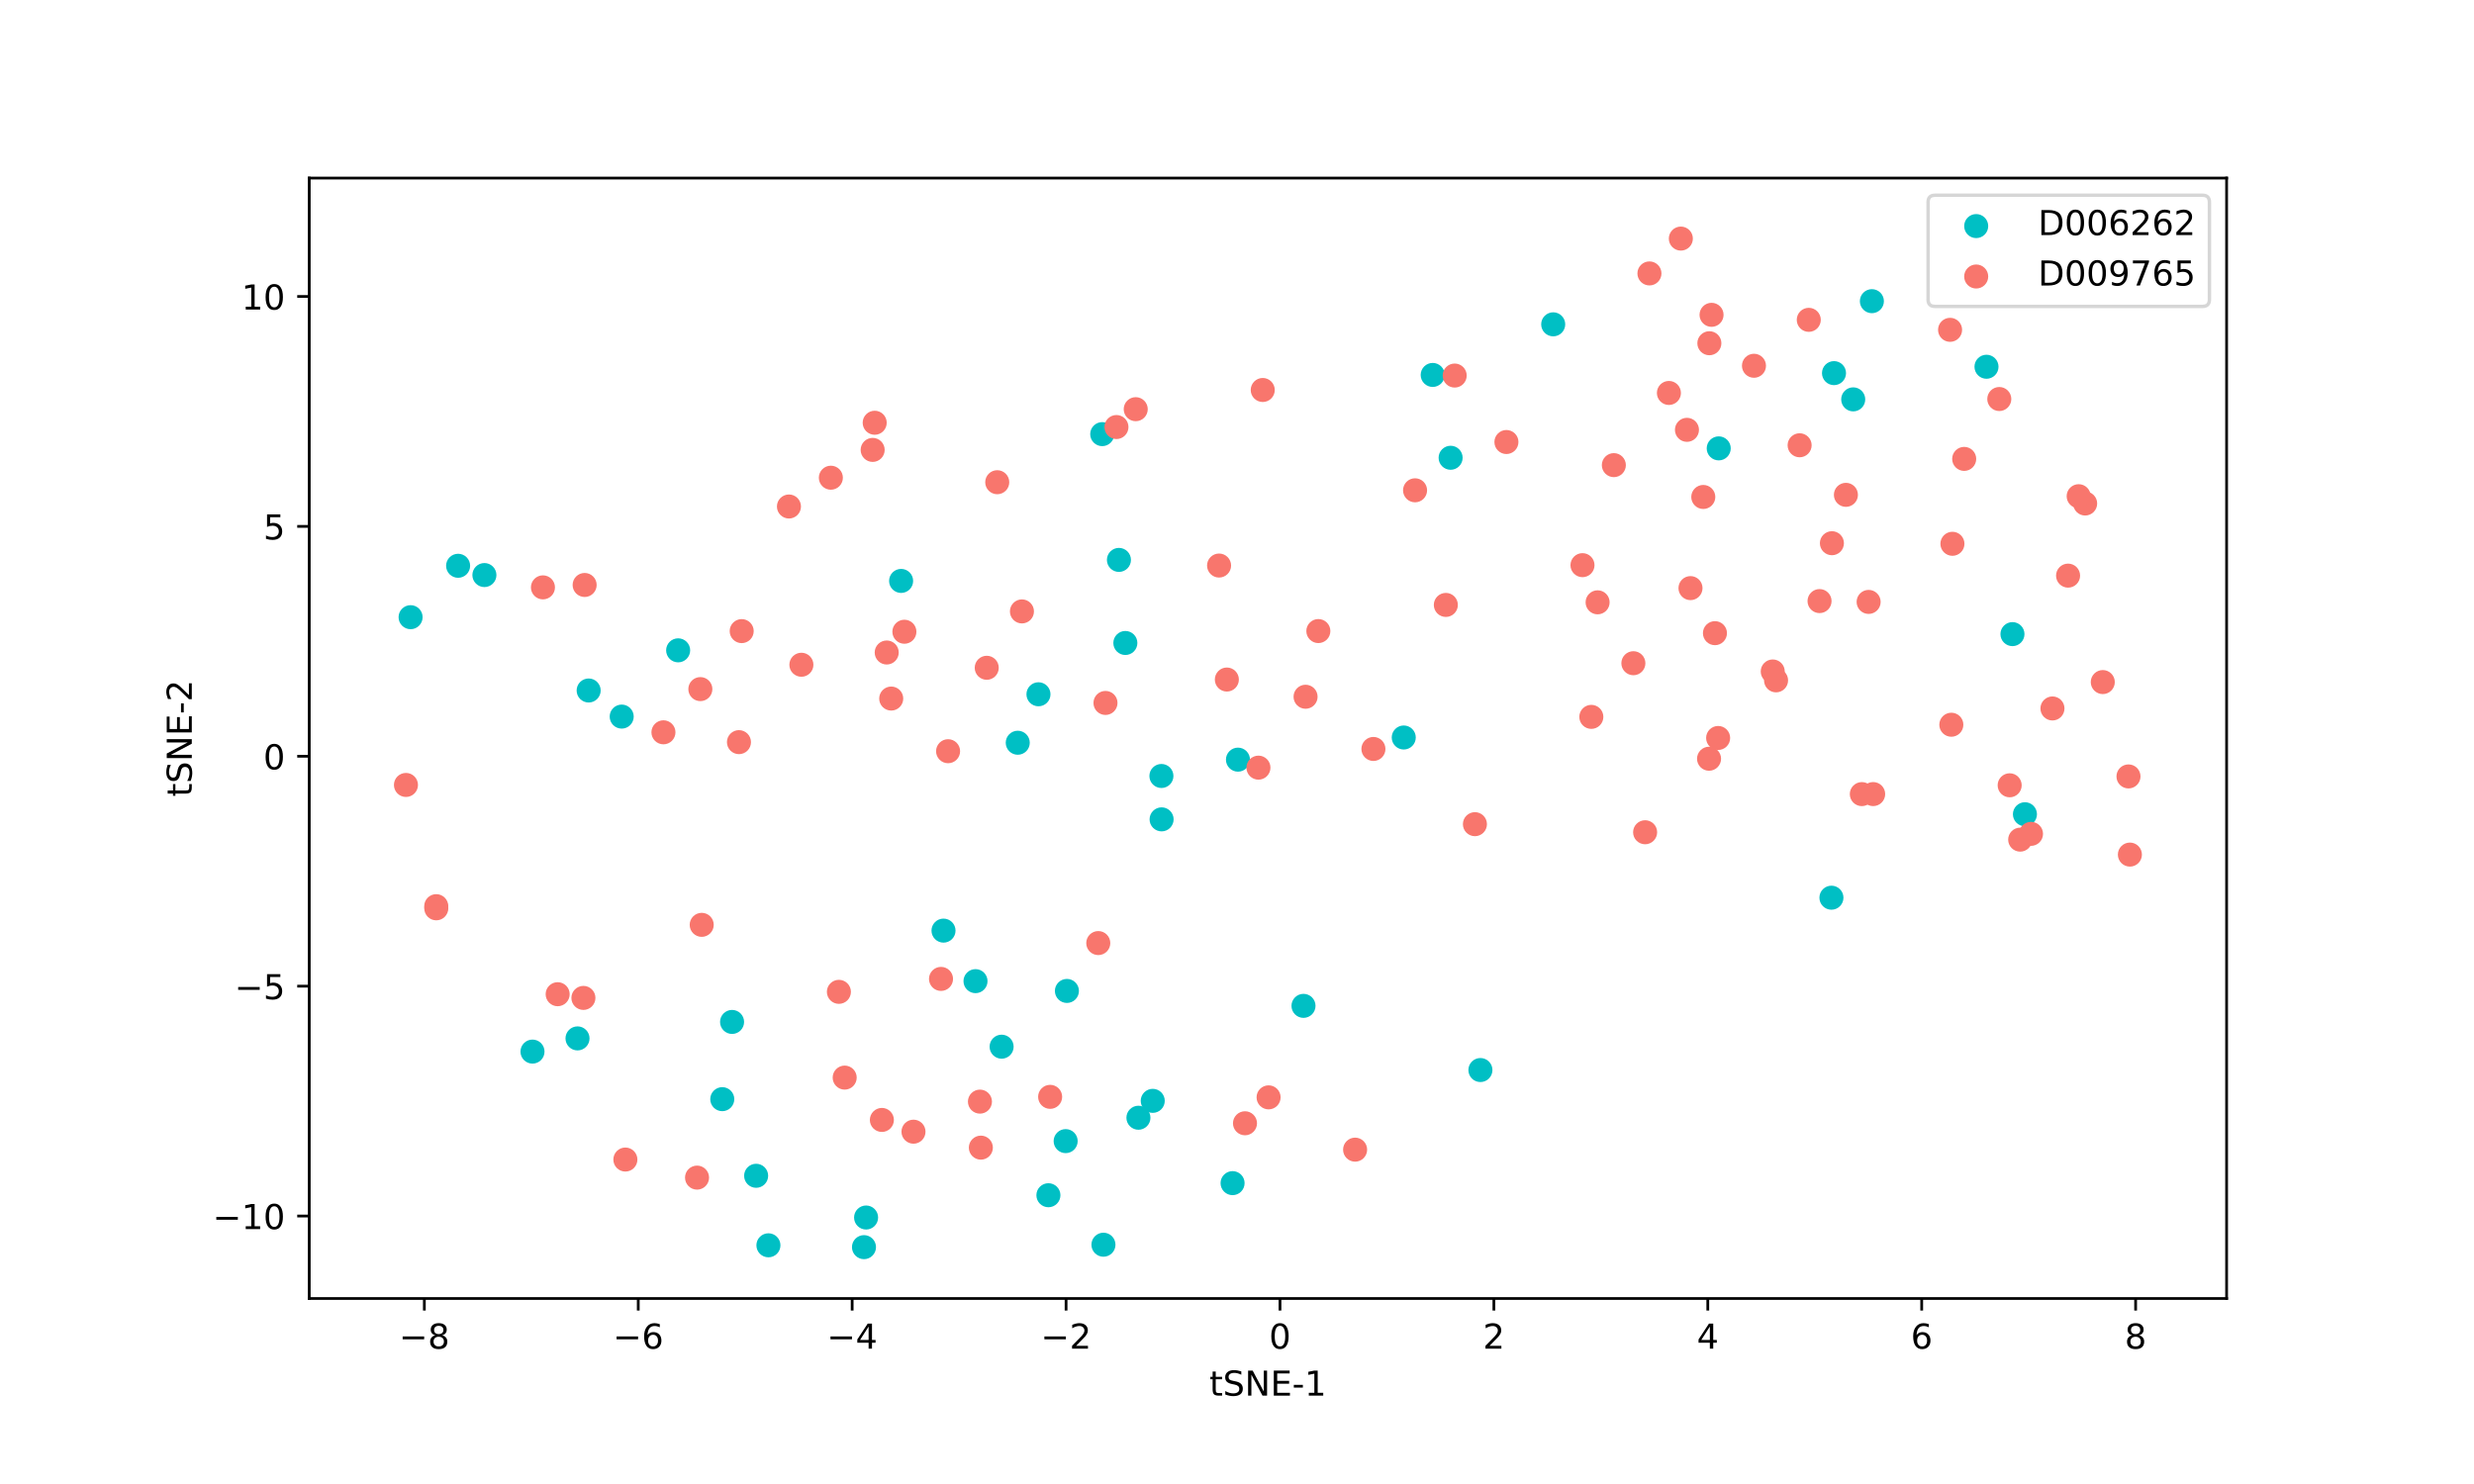 <?xml version="1.0" encoding="utf-8" standalone="no"?>
<!DOCTYPE svg PUBLIC "-//W3C//DTD SVG 1.1//EN"
  "http://www.w3.org/Graphics/SVG/1.1/DTD/svg11.dtd">
<!-- Created with matplotlib (https://matplotlib.org/) -->
<svg height="432pt" version="1.1" viewBox="0 0 720 432" width="720pt" xmlns="http://www.w3.org/2000/svg" xmlns:xlink="http://www.w3.org/1999/xlink">
 <defs>
  <style type="text/css">
*{stroke-linecap:butt;stroke-linejoin:round;}
  </style>
 </defs>
 <g id="figure_1">
  <g id="patch_1">
   <path d="M 0 432 
L 720 432 
L 720 0 
L 0 0 
z
" style="fill:#ffffff;"/>
  </g>
  <g id="axes_1">
   <g id="patch_2">
    <path d="M 90 378 
L 648 378 
L 648 51.84 
L 90 51.84 
z
" style="fill:#ffffff;"/>
   </g>
   <g id="PathCollection_1">
    <defs>
     <path d="M 0 3 
C 0.796 3 1.559 2.684 2.121 2.121 
C 2.684 1.559 3 0.796 3 0 
C 3 -0.796 2.684 -1.559 2.121 -2.121 
C 1.559 -2.684 0.796 -3 0 -3 
C -0.796 -3 -1.559 -2.684 -2.121 -2.121 
C -2.684 -1.559 -3 -0.796 -3 0 
C -3 0.796 -2.684 1.559 -2.121 2.121 
C -1.559 2.684 -0.796 3 0 3 
z
" id="m409f1a3d20" style="stroke:#00bfc4;"/>
    </defs>
    <g clip-path="url(#p70411b0bd2)">
     <use style="fill:#00bfc4;stroke:#00bfc4;" x="223.631" xlink:href="#m409f1a3d20" y="362.514"/>
     <use style="fill:#00bfc4;stroke:#00bfc4;" x="251.442" xlink:href="#m409f1a3d20" y="363.051"/>
     <use style="fill:#00bfc4;stroke:#00bfc4;" x="291.496" xlink:href="#m409f1a3d20" y="304.697"/>
     <use style="fill:#00bfc4;stroke:#00bfc4;" x="154.969" xlink:href="#m409f1a3d20" y="306.126"/>
     <use style="fill:#00bfc4;stroke:#00bfc4;" x="274.587" xlink:href="#m409f1a3d20" y="270.907"/>
     <use style="fill:#00bfc4;stroke:#00bfc4;" x="305.115" xlink:href="#m409f1a3d20" y="347.937"/>
     <use style="fill:#00bfc4;stroke:#00bfc4;" x="321.132" xlink:href="#m409f1a3d20" y="362.342"/>
     <use style="fill:#00bfc4;stroke:#00bfc4;" x="220.056" xlink:href="#m409f1a3d20" y="342.278"/>
     <use style="fill:#00bfc4;stroke:#00bfc4;" x="335.479" xlink:href="#m409f1a3d20" y="320.462"/>
     <use style="fill:#00bfc4;stroke:#00bfc4;" x="168.072" xlink:href="#m409f1a3d20" y="302.284"/>
     <use style="fill:#00bfc4;stroke:#00bfc4;" x="331.314" xlink:href="#m409f1a3d20" y="325.379"/>
     <use style="fill:#00bfc4;stroke:#00bfc4;" x="379.353" xlink:href="#m409f1a3d20" y="292.811"/>
     <use style="fill:#00bfc4;stroke:#00bfc4;" x="358.713" xlink:href="#m409f1a3d20" y="344.417"/>
     <use style="fill:#00bfc4;stroke:#00bfc4;" x="310.5" xlink:href="#m409f1a3d20" y="288.466"/>
     <use style="fill:#00bfc4;stroke:#00bfc4;" x="430.839" xlink:href="#m409f1a3d20" y="311.494"/>
     <use style="fill:#00bfc4;stroke:#00bfc4;" x="210.199" xlink:href="#m409f1a3d20" y="319.972"/>
     <use style="fill:#00bfc4;stroke:#00bfc4;" x="252.056" xlink:href="#m409f1a3d20" y="354.424"/>
     <use style="fill:#00bfc4;stroke:#00bfc4;" x="310.135" xlink:href="#m409f1a3d20" y="332.185"/>
     <use style="fill:#00bfc4;stroke:#00bfc4;" x="283.898" xlink:href="#m409f1a3d20" y="285.617"/>
     <use style="fill:#00bfc4;stroke:#00bfc4;" x="213.053" xlink:href="#m409f1a3d20" y="297.49"/>
     <use style="fill:#00bfc4;stroke:#00bfc4;" x="338.003" xlink:href="#m409f1a3d20" y="225.892"/>
     <use style="fill:#00bfc4;stroke:#00bfc4;" x="119.493" xlink:href="#m409f1a3d20" y="179.667"/>
     <use style="fill:#00bfc4;stroke:#00bfc4;" x="302.221" xlink:href="#m409f1a3d20" y="202.107"/>
     <use style="fill:#00bfc4;stroke:#00bfc4;" x="180.931" xlink:href="#m409f1a3d20" y="208.605"/>
     <use style="fill:#00bfc4;stroke:#00bfc4;" x="171.315" xlink:href="#m409f1a3d20" y="201.007"/>
     <use style="fill:#00bfc4;stroke:#00bfc4;" x="320.777" xlink:href="#m409f1a3d20" y="126.377"/>
     <use style="fill:#00bfc4;stroke:#00bfc4;" x="296.193" xlink:href="#m409f1a3d20" y="216.216"/>
     <use style="fill:#00bfc4;stroke:#00bfc4;" x="533.744" xlink:href="#m409f1a3d20" y="108.619"/>
     <use style="fill:#00bfc4;stroke:#00bfc4;" x="338.057" xlink:href="#m409f1a3d20" y="238.519"/>
     <use style="fill:#00bfc4;stroke:#00bfc4;" x="589.31" xlink:href="#m409f1a3d20" y="237.029"/>
     <use style="fill:#00bfc4;stroke:#00bfc4;" x="539.336" xlink:href="#m409f1a3d20" y="116.257"/>
     <use style="fill:#00bfc4;stroke:#00bfc4;" x="408.53" xlink:href="#m409f1a3d20" y="214.689"/>
     <use style="fill:#00bfc4;stroke:#00bfc4;" x="585.679" xlink:href="#m409f1a3d20" y="184.595"/>
     <use style="fill:#00bfc4;stroke:#00bfc4;" x="500.194" xlink:href="#m409f1a3d20" y="130.524"/>
     <use style="fill:#00bfc4;stroke:#00bfc4;" x="532.997" xlink:href="#m409f1a3d20" y="261.325"/>
     <use style="fill:#00bfc4;stroke:#00bfc4;" x="140.975" xlink:href="#m409f1a3d20" y="167.403"/>
     <use style="fill:#00bfc4;stroke:#00bfc4;" x="133.324" xlink:href="#m409f1a3d20" y="164.703"/>
     <use style="fill:#00bfc4;stroke:#00bfc4;" x="360.28" xlink:href="#m409f1a3d20" y="221.139"/>
     <use style="fill:#00bfc4;stroke:#00bfc4;" x="422.169" xlink:href="#m409f1a3d20" y="133.259"/>
     <use style="fill:#00bfc4;stroke:#00bfc4;" x="325.639" xlink:href="#m409f1a3d20" y="162.992"/>
     <use style="fill:#00bfc4;stroke:#00bfc4;" x="578.122" xlink:href="#m409f1a3d20" y="106.764"/>
     <use style="fill:#00bfc4;stroke:#00bfc4;" x="327.507" xlink:href="#m409f1a3d20" y="187.175"/>
     <use style="fill:#00bfc4;stroke:#00bfc4;" x="544.768" xlink:href="#m409f1a3d20" y="87.673"/>
     <use style="fill:#00bfc4;stroke:#00bfc4;" x="262.248" xlink:href="#m409f1a3d20" y="169.11"/>
     <use style="fill:#00bfc4;stroke:#00bfc4;" x="416.953" xlink:href="#m409f1a3d20" y="109.146"/>
     <use style="fill:#00bfc4;stroke:#00bfc4;" x="197.359" xlink:href="#m409f1a3d20" y="189.316"/>
     <use style="fill:#00bfc4;stroke:#00bfc4;" x="452.024" xlink:href="#m409f1a3d20" y="94.413"/>
    </g>
   </g>
   <g id="PathCollection_2">
    <defs>
     <path d="M 0 3 
C 0.796 3 1.559 2.684 2.121 2.121 
C 2.684 1.559 3 0.796 3 0 
C 3 -0.796 2.684 -1.559 2.121 -2.121 
C 1.559 -2.684 0.796 -3 0 -3 
C -0.796 -3 -1.559 -2.684 -2.121 -2.121 
C -2.684 -1.559 -3 -0.796 -3 0 
C -3 0.796 -2.684 1.559 -2.121 2.121 
C -1.559 2.684 -0.796 3 0 3 
z
" id="m0a0f3f73e9" style="stroke:#f8766d;"/>
    </defs>
    <g clip-path="url(#p70411b0bd2)">
     <use style="fill:#f8766d;stroke:#f8766d;" x="162.295" xlink:href="#m0a0f3f73e9" y="289.419"/>
     <use style="fill:#f8766d;stroke:#f8766d;" x="244.141" xlink:href="#m0a0f3f73e9" y="288.73"/>
     <use style="fill:#f8766d;stroke:#f8766d;" x="285.19" xlink:href="#m0a0f3f73e9" y="320.689"/>
     <use style="fill:#f8766d;stroke:#f8766d;" x="126.969" xlink:href="#m0a0f3f73e9" y="264.415"/>
     <use style="fill:#f8766d;stroke:#f8766d;" x="204.217" xlink:href="#m0a0f3f73e9" y="269.226"/>
     <use style="fill:#f8766d;stroke:#f8766d;" x="118.144" xlink:href="#m0a0f3f73e9" y="228.503"/>
     <use style="fill:#f8766d;stroke:#f8766d;" x="169.789" xlink:href="#m0a0f3f73e9" y="290.497"/>
     <use style="fill:#f8766d;stroke:#f8766d;" x="285.456" xlink:href="#m0a0f3f73e9" y="334.085"/>
     <use style="fill:#f8766d;stroke:#f8766d;" x="126.961" xlink:href="#m0a0f3f73e9" y="263.79"/>
     <use style="fill:#f8766d;stroke:#f8766d;" x="305.619" xlink:href="#m0a0f3f73e9" y="319.298"/>
     <use style="fill:#f8766d;stroke:#f8766d;" x="394.373" xlink:href="#m0a0f3f73e9" y="334.669"/>
     <use style="fill:#f8766d;stroke:#f8766d;" x="182" xlink:href="#m0a0f3f73e9" y="337.549"/>
     <use style="fill:#f8766d;stroke:#f8766d;" x="245.826" xlink:href="#m0a0f3f73e9" y="313.697"/>
     <use style="fill:#f8766d;stroke:#f8766d;" x="273.859" xlink:href="#m0a0f3f73e9" y="284.966"/>
     <use style="fill:#f8766d;stroke:#f8766d;" x="362.326" xlink:href="#m0a0f3f73e9" y="326.991"/>
     <use style="fill:#f8766d;stroke:#f8766d;" x="265.849" xlink:href="#m0a0f3f73e9" y="329.441"/>
     <use style="fill:#f8766d;stroke:#f8766d;" x="202.858" xlink:href="#m0a0f3f73e9" y="342.81"/>
     <use style="fill:#f8766d;stroke:#f8766d;" x="369.194" xlink:href="#m0a0f3f73e9" y="319.446"/>
     <use style="fill:#f8766d;stroke:#f8766d;" x="256.649" xlink:href="#m0a0f3f73e9" y="326.02"/>
     <use style="fill:#f8766d;stroke:#f8766d;" x="319.626" xlink:href="#m0a0f3f73e9" y="274.533"/>
     <use style="fill:#f8766d;stroke:#f8766d;" x="480.031" xlink:href="#m0a0f3f73e9" y="79.596"/>
     <use style="fill:#f8766d;stroke:#f8766d;" x="215.057" xlink:href="#m0a0f3f73e9" y="216.042"/>
     <use style="fill:#f8766d;stroke:#f8766d;" x="545.139" xlink:href="#m0a0f3f73e9" y="231.16"/>
     <use style="fill:#f8766d;stroke:#f8766d;" x="254.561" xlink:href="#m0a0f3f73e9" y="123.066"/>
     <use style="fill:#f8766d;stroke:#f8766d;" x="568.209" xlink:href="#m0a0f3f73e9" y="158.301"/>
     <use style="fill:#f8766d;stroke:#f8766d;" x="567.526" xlink:href="#m0a0f3f73e9" y="96.015"/>
     <use style="fill:#f8766d;stroke:#f8766d;" x="500.024" xlink:href="#m0a0f3f73e9" y="214.827"/>
     <use style="fill:#f8766d;stroke:#f8766d;" x="420.778" xlink:href="#m0a0f3f73e9" y="176.097"/>
     <use style="fill:#f8766d;stroke:#f8766d;" x="367.492" xlink:href="#m0a0f3f73e9" y="113.528"/>
     <use style="fill:#f8766d;stroke:#f8766d;" x="499.095" xlink:href="#m0a0f3f73e9" y="184.318"/>
     <use style="fill:#f8766d;stroke:#f8766d;" x="469.672" xlink:href="#m0a0f3f73e9" y="135.403"/>
     <use style="fill:#f8766d;stroke:#f8766d;" x="383.675" xlink:href="#m0a0f3f73e9" y="183.707"/>
     <use style="fill:#f8766d;stroke:#f8766d;" x="241.802" xlink:href="#m0a0f3f73e9" y="139.064"/>
     <use style="fill:#f8766d;stroke:#f8766d;" x="606.833" xlink:href="#m0a0f3f73e9" y="146.574"/>
     <use style="fill:#f8766d;stroke:#f8766d;" x="464.948" xlink:href="#m0a0f3f73e9" y="175.338"/>
     <use style="fill:#f8766d;stroke:#f8766d;" x="611.966" xlink:href="#m0a0f3f73e9" y="198.556"/>
     <use style="fill:#f8766d;stroke:#f8766d;" x="321.725" xlink:href="#m0a0f3f73e9" y="204.63"/>
     <use style="fill:#f8766d;stroke:#f8766d;" x="203.821" xlink:href="#m0a0f3f73e9" y="200.604"/>
     <use style="fill:#f8766d;stroke:#f8766d;" x="497.378" xlink:href="#m0a0f3f73e9" y="220.872"/>
     <use style="fill:#f8766d;stroke:#f8766d;" x="170.147" xlink:href="#m0a0f3f73e9" y="170.29"/>
     <use style="fill:#f8766d;stroke:#f8766d;" x="258.058" xlink:href="#m0a0f3f73e9" y="189.947"/>
     <use style="fill:#f8766d;stroke:#f8766d;" x="581.846" xlink:href="#m0a0f3f73e9" y="116.156"/>
     <use style="fill:#f8766d;stroke:#f8766d;" x="541.84" xlink:href="#m0a0f3f73e9" y="231.168"/>
     <use style="fill:#f8766d;stroke:#f8766d;" x="533.134" xlink:href="#m0a0f3f73e9" y="158.131"/>
     <use style="fill:#f8766d;stroke:#f8766d;" x="275.918" xlink:href="#m0a0f3f73e9" y="218.684"/>
     <use style="fill:#f8766d;stroke:#f8766d;" x="290.225" xlink:href="#m0a0f3f73e9" y="140.377"/>
     <use style="fill:#f8766d;stroke:#f8766d;" x="478.774" xlink:href="#m0a0f3f73e9" y="242.274"/>
     <use style="fill:#f8766d;stroke:#f8766d;" x="411.821" xlink:href="#m0a0f3f73e9" y="142.728"/>
     <use style="fill:#f8766d;stroke:#f8766d;" x="379.955" xlink:href="#m0a0f3f73e9" y="202.827"/>
     <use style="fill:#f8766d;stroke:#f8766d;" x="584.868" xlink:href="#m0a0f3f73e9" y="228.603"/>
     <use style="fill:#f8766d;stroke:#f8766d;" x="357.047" xlink:href="#m0a0f3f73e9" y="197.816"/>
     <use style="fill:#f8766d;stroke:#f8766d;" x="263.202" xlink:href="#m0a0f3f73e9" y="183.903"/>
     <use style="fill:#f8766d;stroke:#f8766d;" x="215.852" xlink:href="#m0a0f3f73e9" y="183.72"/>
     <use style="fill:#f8766d;stroke:#f8766d;" x="158.011" xlink:href="#m0a0f3f73e9" y="170.985"/>
     <use style="fill:#f8766d;stroke:#f8766d;" x="591.075" xlink:href="#m0a0f3f73e9" y="242.74"/>
     <use style="fill:#f8766d;stroke:#f8766d;" x="423.353" xlink:href="#m0a0f3f73e9" y="109.326"/>
     <use style="fill:#f8766d;stroke:#f8766d;" x="510.453" xlink:href="#m0a0f3f73e9" y="106.476"/>
     <use style="fill:#f8766d;stroke:#f8766d;" x="324.915" xlink:href="#m0a0f3f73e9" y="124.313"/>
     <use style="fill:#f8766d;stroke:#f8766d;" x="497.47" xlink:href="#m0a0f3f73e9" y="99.916"/>
     <use style="fill:#f8766d;stroke:#f8766d;" x="253.967" xlink:href="#m0a0f3f73e9" y="130.968"/>
     <use style="fill:#f8766d;stroke:#f8766d;" x="619.446" xlink:href="#m0a0f3f73e9" y="226.022"/>
     <use style="fill:#f8766d;stroke:#f8766d;" x="529.536" xlink:href="#m0a0f3f73e9" y="174.981"/>
     <use style="fill:#f8766d;stroke:#f8766d;" x="619.856" xlink:href="#m0a0f3f73e9" y="248.776"/>
     <use style="fill:#f8766d;stroke:#f8766d;" x="604.948" xlink:href="#m0a0f3f73e9" y="144.449"/>
     <use style="fill:#f8766d;stroke:#f8766d;" x="498.107" xlink:href="#m0a0f3f73e9" y="91.648"/>
     <use style="fill:#f8766d;stroke:#f8766d;" x="490.948" xlink:href="#m0a0f3f73e9" y="125.126"/>
     <use style="fill:#f8766d;stroke:#f8766d;" x="495.702" xlink:href="#m0a0f3f73e9" y="144.668"/>
     <use style="fill:#f8766d;stroke:#f8766d;" x="330.528" xlink:href="#m0a0f3f73e9" y="119.115"/>
     <use style="fill:#f8766d;stroke:#f8766d;" x="587.928" xlink:href="#m0a0f3f73e9" y="244.422"/>
     <use style="fill:#f8766d;stroke:#f8766d;" x="526.402" xlink:href="#m0a0f3f73e9" y="93.107"/>
     <use style="fill:#f8766d;stroke:#f8766d;" x="287.167" xlink:href="#m0a0f3f73e9" y="194.395"/>
     <use style="fill:#f8766d;stroke:#f8766d;" x="523.737" xlink:href="#m0a0f3f73e9" y="129.621"/>
     <use style="fill:#f8766d;stroke:#f8766d;" x="463.12" xlink:href="#m0a0f3f73e9" y="208.686"/>
     <use style="fill:#f8766d;stroke:#f8766d;" x="438.409" xlink:href="#m0a0f3f73e9" y="128.673"/>
     <use style="fill:#f8766d;stroke:#f8766d;" x="543.82" xlink:href="#m0a0f3f73e9" y="175.22"/>
     <use style="fill:#f8766d;stroke:#f8766d;" x="567.891" xlink:href="#m0a0f3f73e9" y="210.973"/>
     <use style="fill:#f8766d;stroke:#f8766d;" x="229.605" xlink:href="#m0a0f3f73e9" y="147.446"/>
     <use style="fill:#f8766d;stroke:#f8766d;" x="571.631" xlink:href="#m0a0f3f73e9" y="133.586"/>
     <use style="fill:#f8766d;stroke:#f8766d;" x="537.209" xlink:href="#m0a0f3f73e9" y="144.05"/>
     <use style="fill:#f8766d;stroke:#f8766d;" x="399.703" xlink:href="#m0a0f3f73e9" y="218.026"/>
     <use style="fill:#f8766d;stroke:#f8766d;" x="259.368" xlink:href="#m0a0f3f73e9" y="203.355"/>
     <use style="fill:#f8766d;stroke:#f8766d;" x="193.079" xlink:href="#m0a0f3f73e9" y="213.178"/>
     <use style="fill:#f8766d;stroke:#f8766d;" x="366.24" xlink:href="#m0a0f3f73e9" y="223.467"/>
     <use style="fill:#f8766d;stroke:#f8766d;" x="516.88" xlink:href="#m0a0f3f73e9" y="198.052"/>
     <use style="fill:#f8766d;stroke:#f8766d;" x="601.865" xlink:href="#m0a0f3f73e9" y="167.57"/>
     <use style="fill:#f8766d;stroke:#f8766d;" x="233.227" xlink:href="#m0a0f3f73e9" y="193.513"/>
     <use style="fill:#f8766d;stroke:#f8766d;" x="489.171" xlink:href="#m0a0f3f73e9" y="69.454"/>
     <use style="fill:#f8766d;stroke:#f8766d;" x="485.697" xlink:href="#m0a0f3f73e9" y="114.393"/>
     <use style="fill:#f8766d;stroke:#f8766d;" x="475.357" xlink:href="#m0a0f3f73e9" y="193.067"/>
     <use style="fill:#f8766d;stroke:#f8766d;" x="597.318" xlink:href="#m0a0f3f73e9" y="206.235"/>
     <use style="fill:#f8766d;stroke:#f8766d;" x="491.979" xlink:href="#m0a0f3f73e9" y="171.204"/>
     <use style="fill:#f8766d;stroke:#f8766d;" x="354.782" xlink:href="#m0a0f3f73e9" y="164.633"/>
     <use style="fill:#f8766d;stroke:#f8766d;" x="460.547" xlink:href="#m0a0f3f73e9" y="164.521"/>
     <use style="fill:#f8766d;stroke:#f8766d;" x="429.242" xlink:href="#m0a0f3f73e9" y="239.922"/>
     <use style="fill:#f8766d;stroke:#f8766d;" x="515.914" xlink:href="#m0a0f3f73e9" y="195.471"/>
     <use style="fill:#f8766d;stroke:#f8766d;" x="297.411" xlink:href="#m0a0f3f73e9" y="177.985"/>
    </g>
   </g>
   <g id="matplotlib.axis_1">
    <g id="xtick_1">
     <g id="line2d_1">
      <defs>
       <path d="M 0 0 
L 0 3.5 
" id="mc3f8ed9de5" style="stroke:#000000;stroke-width:0.8;"/>
      </defs>
      <g>
       <use style="stroke:#000000;stroke-width:0.8;" x="123.496" xlink:href="#mc3f8ed9de5" y="378"/>
      </g>
     </g>
     <g id="text_1">
      <!-- −8 -->
      <defs>
       <path d="M 10.594 35.5 
L 73.188 35.5 
L 73.188 27.203 
L 10.594 27.203 
z
" id="DejaVuSans-8722"/>
       <path d="M 31.781 34.625 
Q 24.75 34.625 20.719 30.859 
Q 16.703 27.094 16.703 20.516 
Q 16.703 13.922 20.719 10.156 
Q 24.75 6.391 31.781 6.391 
Q 38.812 6.391 42.859 10.172 
Q 46.922 13.969 46.922 20.516 
Q 46.922 27.094 42.891 30.859 
Q 38.875 34.625 31.781 34.625 
z
M 21.922 38.812 
Q 15.578 40.375 12.031 44.719 
Q 8.5 49.078 8.5 55.328 
Q 8.5 64.062 14.719 69.141 
Q 20.953 74.219 31.781 74.219 
Q 42.672 74.219 48.875 69.141 
Q 55.078 64.062 55.078 55.328 
Q 55.078 49.078 51.531 44.719 
Q 48 40.375 41.703 38.812 
Q 48.828 37.156 52.797 32.312 
Q 56.781 27.484 56.781 20.516 
Q 56.781 9.906 50.312 4.234 
Q 43.844 -1.422 31.781 -1.422 
Q 19.734 -1.422 13.25 4.234 
Q 6.781 9.906 6.781 20.516 
Q 6.781 27.484 10.781 32.312 
Q 14.797 37.156 21.922 38.812 
z
M 18.312 54.391 
Q 18.312 48.734 21.844 45.562 
Q 25.391 42.391 31.781 42.391 
Q 38.141 42.391 41.719 45.562 
Q 45.312 48.734 45.312 54.391 
Q 45.312 60.062 41.719 63.234 
Q 38.141 66.406 31.781 66.406 
Q 25.391 66.406 21.844 63.234 
Q 18.312 60.062 18.312 54.391 
z
" id="DejaVuSans-56"/>
      </defs>
      <g transform="translate(116.125 392.598)scale(0.1 -0.1)">
       <use xlink:href="#DejaVuSans-8722"/>
       <use x="83.789" xlink:href="#DejaVuSans-56"/>
      </g>
     </g>
    </g>
    <g id="xtick_2">
     <g id="line2d_2">
      <g>
       <use style="stroke:#000000;stroke-width:0.8;" x="185.749" xlink:href="#mc3f8ed9de5" y="378"/>
      </g>
     </g>
     <g id="text_2">
      <!-- −6 -->
      <defs>
       <path d="M 33.016 40.375 
Q 26.375 40.375 22.484 35.828 
Q 18.609 31.297 18.609 23.391 
Q 18.609 15.531 22.484 10.953 
Q 26.375 6.391 33.016 6.391 
Q 39.656 6.391 43.531 10.953 
Q 47.406 15.531 47.406 23.391 
Q 47.406 31.297 43.531 35.828 
Q 39.656 40.375 33.016 40.375 
z
M 52.594 71.297 
L 52.594 62.312 
Q 48.875 64.062 45.094 64.984 
Q 41.312 65.922 37.594 65.922 
Q 27.828 65.922 22.672 59.328 
Q 17.531 52.734 16.797 39.406 
Q 19.672 43.656 24.016 45.922 
Q 28.375 48.188 33.594 48.188 
Q 44.578 48.188 50.953 41.516 
Q 57.328 34.859 57.328 23.391 
Q 57.328 12.156 50.688 5.359 
Q 44.047 -1.422 33.016 -1.422 
Q 20.359 -1.422 13.672 8.266 
Q 6.984 17.969 6.984 36.375 
Q 6.984 53.656 15.188 63.938 
Q 23.391 74.219 37.203 74.219 
Q 40.922 74.219 44.703 73.484 
Q 48.484 72.75 52.594 71.297 
z
" id="DejaVuSans-54"/>
      </defs>
      <g transform="translate(178.378 392.598)scale(0.1 -0.1)">
       <use xlink:href="#DejaVuSans-8722"/>
       <use x="83.789" xlink:href="#DejaVuSans-54"/>
      </g>
     </g>
    </g>
    <g id="xtick_3">
     <g id="line2d_3">
      <g>
       <use style="stroke:#000000;stroke-width:0.8;" x="248.002" xlink:href="#mc3f8ed9de5" y="378"/>
      </g>
     </g>
     <g id="text_3">
      <!-- −4 -->
      <defs>
       <path d="M 37.797 64.312 
L 12.891 25.391 
L 37.797 25.391 
z
M 35.203 72.906 
L 47.609 72.906 
L 47.609 25.391 
L 58.016 25.391 
L 58.016 17.188 
L 47.609 17.188 
L 47.609 0 
L 37.797 0 
L 37.797 17.188 
L 4.891 17.188 
L 4.891 26.703 
z
" id="DejaVuSans-52"/>
      </defs>
      <g transform="translate(240.631 392.598)scale(0.1 -0.1)">
       <use xlink:href="#DejaVuSans-8722"/>
       <use x="83.789" xlink:href="#DejaVuSans-52"/>
      </g>
     </g>
    </g>
    <g id="xtick_4">
     <g id="line2d_4">
      <g>
       <use style="stroke:#000000;stroke-width:0.8;" x="310.255" xlink:href="#mc3f8ed9de5" y="378"/>
      </g>
     </g>
     <g id="text_4">
      <!-- −2 -->
      <defs>
       <path d="M 19.188 8.297 
L 53.609 8.297 
L 53.609 0 
L 7.328 0 
L 7.328 8.297 
Q 12.938 14.109 22.625 23.891 
Q 32.328 33.688 34.812 36.531 
Q 39.547 41.844 41.422 45.531 
Q 43.312 49.219 43.312 52.781 
Q 43.312 58.594 39.234 62.25 
Q 35.156 65.922 28.609 65.922 
Q 23.969 65.922 18.812 64.312 
Q 13.672 62.703 7.812 59.422 
L 7.812 69.391 
Q 13.766 71.781 18.938 73 
Q 24.125 74.219 28.422 74.219 
Q 39.75 74.219 46.484 68.547 
Q 53.219 62.891 53.219 53.422 
Q 53.219 48.922 51.531 44.891 
Q 49.859 40.875 45.406 35.406 
Q 44.188 33.984 37.641 27.219 
Q 31.109 20.453 19.188 8.297 
z
" id="DejaVuSans-50"/>
      </defs>
      <g transform="translate(302.884 392.598)scale(0.1 -0.1)">
       <use xlink:href="#DejaVuSans-8722"/>
       <use x="83.789" xlink:href="#DejaVuSans-50"/>
      </g>
     </g>
    </g>
    <g id="xtick_5">
     <g id="line2d_5">
      <g>
       <use style="stroke:#000000;stroke-width:0.8;" x="372.508" xlink:href="#mc3f8ed9de5" y="378"/>
      </g>
     </g>
     <g id="text_5">
      <!-- 0 -->
      <defs>
       <path d="M 31.781 66.406 
Q 24.172 66.406 20.328 58.906 
Q 16.5 51.422 16.5 36.375 
Q 16.5 21.391 20.328 13.891 
Q 24.172 6.391 31.781 6.391 
Q 39.453 6.391 43.281 13.891 
Q 47.125 21.391 47.125 36.375 
Q 47.125 51.422 43.281 58.906 
Q 39.453 66.406 31.781 66.406 
z
M 31.781 74.219 
Q 44.047 74.219 50.516 64.516 
Q 56.984 54.828 56.984 36.375 
Q 56.984 17.969 50.516 8.266 
Q 44.047 -1.422 31.781 -1.422 
Q 19.531 -1.422 13.062 8.266 
Q 6.594 17.969 6.594 36.375 
Q 6.594 54.828 13.062 64.516 
Q 19.531 74.219 31.781 74.219 
z
" id="DejaVuSans-48"/>
      </defs>
      <g transform="translate(369.327 392.598)scale(0.1 -0.1)">
       <use xlink:href="#DejaVuSans-48"/>
      </g>
     </g>
    </g>
    <g id="xtick_6">
     <g id="line2d_6">
      <g>
       <use style="stroke:#000000;stroke-width:0.8;" x="434.761" xlink:href="#mc3f8ed9de5" y="378"/>
      </g>
     </g>
     <g id="text_6">
      <!-- 2 -->
      <g transform="translate(431.58 392.598)scale(0.1 -0.1)">
       <use xlink:href="#DejaVuSans-50"/>
      </g>
     </g>
    </g>
    <g id="xtick_7">
     <g id="line2d_7">
      <g>
       <use style="stroke:#000000;stroke-width:0.8;" x="497.014" xlink:href="#mc3f8ed9de5" y="378"/>
      </g>
     </g>
     <g id="text_7">
      <!-- 4 -->
      <g transform="translate(493.833 392.598)scale(0.1 -0.1)">
       <use xlink:href="#DejaVuSans-52"/>
      </g>
     </g>
    </g>
    <g id="xtick_8">
     <g id="line2d_8">
      <g>
       <use style="stroke:#000000;stroke-width:0.8;" x="559.267" xlink:href="#mc3f8ed9de5" y="378"/>
      </g>
     </g>
     <g id="text_8">
      <!-- 6 -->
      <g transform="translate(556.086 392.598)scale(0.1 -0.1)">
       <use xlink:href="#DejaVuSans-54"/>
      </g>
     </g>
    </g>
    <g id="xtick_9">
     <g id="line2d_9">
      <g>
       <use style="stroke:#000000;stroke-width:0.8;" x="621.52" xlink:href="#mc3f8ed9de5" y="378"/>
      </g>
     </g>
     <g id="text_9">
      <!-- 8 -->
      <g transform="translate(618.339 392.598)scale(0.1 -0.1)">
       <use xlink:href="#DejaVuSans-56"/>
      </g>
     </g>
    </g>
    <g id="text_10">
     <!-- tSNE-1 -->
     <defs>
      <path d="M 18.312 70.219 
L 18.312 54.688 
L 36.812 54.688 
L 36.812 47.703 
L 18.312 47.703 
L 18.312 18.016 
Q 18.312 11.328 20.141 9.422 
Q 21.969 7.516 27.594 7.516 
L 36.812 7.516 
L 36.812 0 
L 27.594 0 
Q 17.188 0 13.234 3.875 
Q 9.281 7.766 9.281 18.016 
L 9.281 47.703 
L 2.688 47.703 
L 2.688 54.688 
L 9.281 54.688 
L 9.281 70.219 
z
" id="DejaVuSans-116"/>
      <path d="M 53.516 70.516 
L 53.516 60.891 
Q 47.906 63.578 42.922 64.891 
Q 37.938 66.219 33.297 66.219 
Q 25.25 66.219 20.875 63.094 
Q 16.5 59.969 16.5 54.203 
Q 16.5 49.359 19.406 46.891 
Q 22.312 44.438 30.422 42.922 
L 36.375 41.703 
Q 47.406 39.594 52.656 34.297 
Q 57.906 29 57.906 20.125 
Q 57.906 9.516 50.797 4.047 
Q 43.703 -1.422 29.984 -1.422 
Q 24.812 -1.422 18.969 -0.25 
Q 13.141 0.922 6.891 3.219 
L 6.891 13.375 
Q 12.891 10.016 18.656 8.297 
Q 24.422 6.594 29.984 6.594 
Q 38.422 6.594 43.016 9.906 
Q 47.609 13.234 47.609 19.391 
Q 47.609 24.75 44.312 27.781 
Q 41.016 30.812 33.5 32.328 
L 27.484 33.5 
Q 16.453 35.688 11.516 40.375 
Q 6.594 45.062 6.594 53.422 
Q 6.594 63.094 13.406 68.656 
Q 20.219 74.219 32.172 74.219 
Q 37.312 74.219 42.625 73.281 
Q 47.953 72.359 53.516 70.516 
z
" id="DejaVuSans-83"/>
      <path d="M 9.812 72.906 
L 23.094 72.906 
L 55.422 11.922 
L 55.422 72.906 
L 64.984 72.906 
L 64.984 0 
L 51.703 0 
L 19.391 60.984 
L 19.391 0 
L 9.812 0 
z
" id="DejaVuSans-78"/>
      <path d="M 9.812 72.906 
L 55.906 72.906 
L 55.906 64.594 
L 19.672 64.594 
L 19.672 43.016 
L 54.391 43.016 
L 54.391 34.719 
L 19.672 34.719 
L 19.672 8.297 
L 56.781 8.297 
L 56.781 0 
L 9.812 0 
z
" id="DejaVuSans-69"/>
      <path d="M 4.891 31.391 
L 31.203 31.391 
L 31.203 23.391 
L 4.891 23.391 
z
" id="DejaVuSans-45"/>
      <path d="M 12.406 8.297 
L 28.516 8.297 
L 28.516 63.922 
L 10.984 60.406 
L 10.984 69.391 
L 28.422 72.906 
L 38.281 72.906 
L 38.281 8.297 
L 54.391 8.297 
L 54.391 0 
L 12.406 0 
z
" id="DejaVuSans-49"/>
     </defs>
     <g transform="translate(351.98 406.277)scale(0.1 -0.1)">
      <use xlink:href="#DejaVuSans-116"/>
      <use x="39.209" xlink:href="#DejaVuSans-83"/>
      <use x="102.686" xlink:href="#DejaVuSans-78"/>
      <use x="177.49" xlink:href="#DejaVuSans-69"/>
      <use x="240.674" xlink:href="#DejaVuSans-45"/>
      <use x="276.758" xlink:href="#DejaVuSans-49"/>
     </g>
    </g>
   </g>
   <g id="matplotlib.axis_2">
    <g id="ytick_1">
     <g id="line2d_10">
      <defs>
       <path d="M 0 0 
L -3.5 0 
" id="m6f86f14f59" style="stroke:#000000;stroke-width:0.8;"/>
      </defs>
      <g>
       <use style="stroke:#000000;stroke-width:0.8;" x="90" xlink:href="#m6f86f14f59" y="353.994"/>
      </g>
     </g>
     <g id="text_11">
      <!-- −10 -->
      <g transform="translate(61.895 357.793)scale(0.1 -0.1)">
       <use xlink:href="#DejaVuSans-8722"/>
       <use x="83.789" xlink:href="#DejaVuSans-49"/>
       <use x="147.412" xlink:href="#DejaVuSans-48"/>
      </g>
     </g>
    </g>
    <g id="ytick_2">
     <g id="line2d_11">
      <g>
       <use style="stroke:#000000;stroke-width:0.8;" x="90" xlink:href="#m6f86f14f59" y="287.072"/>
      </g>
     </g>
     <g id="text_12">
      <!-- −5 -->
      <defs>
       <path d="M 10.797 72.906 
L 49.516 72.906 
L 49.516 64.594 
L 19.828 64.594 
L 19.828 46.734 
Q 21.969 47.469 24.109 47.828 
Q 26.266 48.188 28.422 48.188 
Q 40.625 48.188 47.75 41.5 
Q 54.891 34.812 54.891 23.391 
Q 54.891 11.625 47.562 5.094 
Q 40.234 -1.422 26.906 -1.422 
Q 22.312 -1.422 17.547 -0.641 
Q 12.797 0.141 7.719 1.703 
L 7.719 11.625 
Q 12.109 9.234 16.797 8.062 
Q 21.484 6.891 26.703 6.891 
Q 35.156 6.891 40.078 11.328 
Q 45.016 15.766 45.016 23.391 
Q 45.016 31 40.078 35.438 
Q 35.156 39.891 26.703 39.891 
Q 22.75 39.891 18.812 39.016 
Q 14.891 38.141 10.797 36.281 
z
" id="DejaVuSans-53"/>
      </defs>
      <g transform="translate(68.258 290.871)scale(0.1 -0.1)">
       <use xlink:href="#DejaVuSans-8722"/>
       <use x="83.789" xlink:href="#DejaVuSans-53"/>
      </g>
     </g>
    </g>
    <g id="ytick_3">
     <g id="line2d_12">
      <g>
       <use style="stroke:#000000;stroke-width:0.8;" x="90" xlink:href="#m6f86f14f59" y="220.151"/>
      </g>
     </g>
     <g id="text_13">
      <!-- 0 -->
      <g transform="translate(76.638 223.95)scale(0.1 -0.1)">
       <use xlink:href="#DejaVuSans-48"/>
      </g>
     </g>
    </g>
    <g id="ytick_4">
     <g id="line2d_13">
      <g>
       <use style="stroke:#000000;stroke-width:0.8;" x="90" xlink:href="#m6f86f14f59" y="153.229"/>
      </g>
     </g>
     <g id="text_14">
      <!-- 5 -->
      <g transform="translate(76.638 157.028)scale(0.1 -0.1)">
       <use xlink:href="#DejaVuSans-53"/>
      </g>
     </g>
    </g>
    <g id="ytick_5">
     <g id="line2d_14">
      <g>
       <use style="stroke:#000000;stroke-width:0.8;" x="90" xlink:href="#m6f86f14f59" y="86.307"/>
      </g>
     </g>
     <g id="text_15">
      <!-- 10 -->
      <g transform="translate(70.275 90.107)scale(0.1 -0.1)">
       <use xlink:href="#DejaVuSans-49"/>
       <use x="63.623" xlink:href="#DejaVuSans-48"/>
      </g>
     </g>
    </g>
    <g id="text_16">
     <!-- tSNE-2 -->
     <g transform="translate(55.816 231.94)rotate(-90)scale(0.1 -0.1)">
      <use xlink:href="#DejaVuSans-116"/>
      <use x="39.209" xlink:href="#DejaVuSans-83"/>
      <use x="102.686" xlink:href="#DejaVuSans-78"/>
      <use x="177.49" xlink:href="#DejaVuSans-69"/>
      <use x="240.674" xlink:href="#DejaVuSans-45"/>
      <use x="276.758" xlink:href="#DejaVuSans-50"/>
     </g>
    </g>
   </g>
   <g id="patch_3">
    <path d="M 90 378 
L 90 51.84 
" style="fill:none;stroke:#000000;stroke-linecap:square;stroke-linejoin:miter;stroke-width:0.8;"/>
   </g>
   <g id="patch_4">
    <path d="M 648 378 
L 648 51.84 
" style="fill:none;stroke:#000000;stroke-linecap:square;stroke-linejoin:miter;stroke-width:0.8;"/>
   </g>
   <g id="patch_5">
    <path d="M 90 378 
L 648 378 
" style="fill:none;stroke:#000000;stroke-linecap:square;stroke-linejoin:miter;stroke-width:0.8;"/>
   </g>
   <g id="patch_6">
    <path d="M 90 51.84 
L 648 51.84 
" style="fill:none;stroke:#000000;stroke-linecap:square;stroke-linejoin:miter;stroke-width:0.8;"/>
   </g>
   <g id="legend_1">
    <g id="patch_7">
     <path d="M 563.125 89.196 
L 641 89.196 
Q 643 89.196 643 87.196 
L 643 58.84 
Q 643 56.84 641 56.84 
L 563.125 56.84 
Q 561.125 56.84 561.125 58.84 
L 561.125 87.196 
Q 561.125 89.196 563.125 89.196 
z
" style="fill:#ffffff;opacity:0.8;stroke:#cccccc;stroke-linejoin:miter;"/>
    </g>
    <g id="PathCollection_3">
     <g>
      <use style="fill:#00bfc4;stroke:#00bfc4;" x="575.125" xlink:href="#m409f1a3d20" y="65.813"/>
     </g>
    </g>
    <g id="text_17">
     <!-- D006262 -->
     <defs>
      <path d="M 19.672 64.797 
L 19.672 8.109 
L 31.594 8.109 
Q 46.688 8.109 53.688 14.938 
Q 60.688 21.781 60.688 36.531 
Q 60.688 51.172 53.688 57.984 
Q 46.688 64.797 31.594 64.797 
z
M 9.812 72.906 
L 30.078 72.906 
Q 51.266 72.906 61.172 64.094 
Q 71.094 55.281 71.094 36.531 
Q 71.094 17.672 61.125 8.828 
Q 51.172 0 30.078 0 
L 9.812 0 
z
" id="DejaVuSans-68"/>
     </defs>
     <g transform="translate(593.125 68.438)scale(0.1 -0.1)">
      <use xlink:href="#DejaVuSans-68"/>
      <use x="77.002" xlink:href="#DejaVuSans-48"/>
      <use x="140.625" xlink:href="#DejaVuSans-48"/>
      <use x="204.248" xlink:href="#DejaVuSans-54"/>
      <use x="267.871" xlink:href="#DejaVuSans-50"/>
      <use x="331.494" xlink:href="#DejaVuSans-54"/>
      <use x="395.117" xlink:href="#DejaVuSans-50"/>
     </g>
    </g>
    <g id="PathCollection_4">
     <g>
      <use style="fill:#f8766d;stroke:#f8766d;" x="575.125" xlink:href="#m0a0f3f73e9" y="80.492"/>
     </g>
    </g>
    <g id="text_18">
     <!-- D009765 -->
     <defs>
      <path d="M 10.984 1.516 
L 10.984 10.5 
Q 14.703 8.734 18.5 7.812 
Q 22.312 6.891 25.984 6.891 
Q 35.75 6.891 40.891 13.453 
Q 46.047 20.016 46.781 33.406 
Q 43.953 29.203 39.594 26.953 
Q 35.25 24.703 29.984 24.703 
Q 19.047 24.703 12.672 31.312 
Q 6.297 37.938 6.297 49.422 
Q 6.297 60.641 12.938 67.422 
Q 19.578 74.219 30.609 74.219 
Q 43.266 74.219 49.922 64.516 
Q 56.594 54.828 56.594 36.375 
Q 56.594 19.141 48.406 8.859 
Q 40.234 -1.422 26.422 -1.422 
Q 22.703 -1.422 18.891 -0.688 
Q 15.094 0.047 10.984 1.516 
z
M 30.609 32.422 
Q 37.25 32.422 41.125 36.953 
Q 45.016 41.5 45.016 49.422 
Q 45.016 57.281 41.125 61.844 
Q 37.25 66.406 30.609 66.406 
Q 23.969 66.406 20.094 61.844 
Q 16.219 57.281 16.219 49.422 
Q 16.219 41.5 20.094 36.953 
Q 23.969 32.422 30.609 32.422 
z
" id="DejaVuSans-57"/>
      <path d="M 8.203 72.906 
L 55.078 72.906 
L 55.078 68.703 
L 28.609 0 
L 18.312 0 
L 43.219 64.594 
L 8.203 64.594 
z
" id="DejaVuSans-55"/>
     </defs>
     <g transform="translate(593.125 83.117)scale(0.1 -0.1)">
      <use xlink:href="#DejaVuSans-68"/>
      <use x="77.002" xlink:href="#DejaVuSans-48"/>
      <use x="140.625" xlink:href="#DejaVuSans-48"/>
      <use x="204.248" xlink:href="#DejaVuSans-57"/>
      <use x="267.871" xlink:href="#DejaVuSans-55"/>
      <use x="331.494" xlink:href="#DejaVuSans-54"/>
      <use x="395.117" xlink:href="#DejaVuSans-53"/>
     </g>
    </g>
   </g>
  </g>
 </g>
 <defs>
  <clipPath id="p70411b0bd2">
   <rect height="326.16" width="558" x="90" y="51.84"/>
  </clipPath>
 </defs>
</svg>
